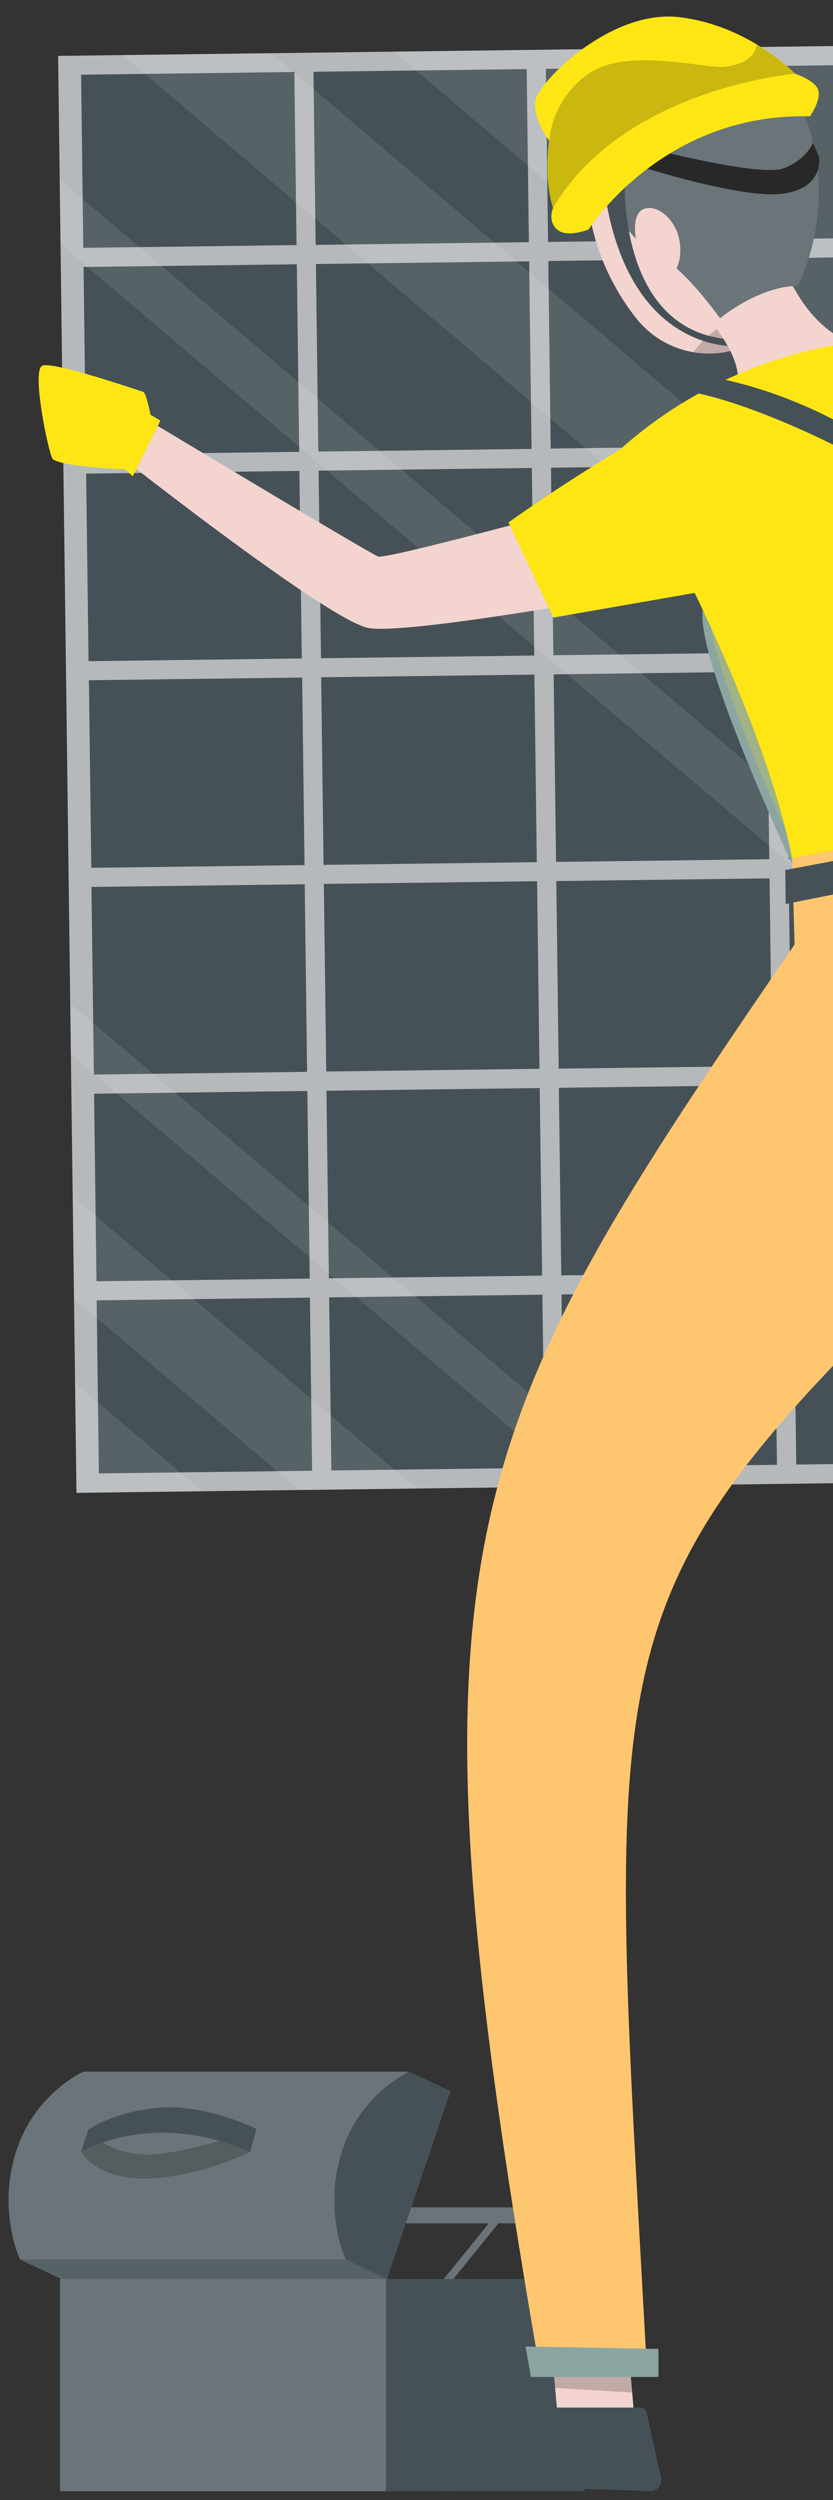 <svg width="49" height="147" viewBox="0 0 49 147" fill="none" xmlns="http://www.w3.org/2000/svg">
<rect x="0" y="0" width="49" height="147" fill="#333333" stroke="none"/>
<path d="M18.089 129.795H30.844V130.732H29.313L26.156 134.641H25.593L28.75 130.732H18.089V129.795Z" fill="#455157"/>
<path opacity="0.2" d="M18.089 129.795H30.844V130.732H29.313L26.156 134.641H25.593L28.75 130.732H18.089V129.795Z" fill="white"/>
<path d="M0.992 126.368C2.107 123.06 4.912 121.812 4.912 121.812H24.078L26.502 122.958L22.77 134.005H3.603L1.18 132.859C1.18 132.859 -0.209 129.92 0.992 126.368Z" fill="#455157"/>
<path d="M3.534 134.005H34.387V146.483H3.534V134.005Z" fill="#455157"/>
<path opacity="0.2" d="M3.532 134.005H22.705V146.483H3.532V134.005Z" fill="white"/>
<path opacity="0.2" d="M1.174 132.859H20.34C20.34 132.859 18.958 129.92 20.158 126.368C21.273 123.06 24.078 121.812 24.078 121.812H4.906C4.906 121.812 2.107 123.06 0.992 126.368C-0.209 129.92 1.174 132.859 1.174 132.859Z" fill="white"/>
<path opacity="0.1" d="M1.173 132.86L3.603 134.006H22.77L20.34 132.86H1.173Z" fill="white"/>
<path opacity="0.2" d="M14.713 126.533C14.713 126.533 11.822 127.985 8.75 128.093C5.678 128.201 4.774 126.533 4.774 126.533L5.2 125.222C5.2 125.222 5.94 126.425 8.153 126.663C10.366 126.902 15.094 125.177 15.094 125.177L14.718 126.533H14.713Z" fill="black"/>
<path d="M15.088 125.177C15.088 125.177 12.05 123.679 9.313 123.94C6.577 124.201 5.2 125.223 5.2 125.223L4.773 126.533C4.773 126.533 8.892 123.991 14.712 126.533L15.088 125.177Z" fill="#455157"/>
<path d="M59.085 2.58L60.164 87.072L4.499 87.779L3.42 3.287L59.085 2.58Z" fill="#455157"/>
<path opacity="0.6" d="M59.085 2.58L60.164 87.072L4.499 87.779L3.42 3.287L59.085 2.58Z" fill="white"/>
<path d="M17.924 51.995L18.064 63.024L5.521 63.183L5.38 52.154L17.924 51.995Z" fill="#455157"/>
<path d="M18.078 64.15L18.219 75.18L5.675 75.339L5.534 64.31L18.078 64.15Z" fill="#455157"/>
<path d="M31.593 51.816L31.734 62.845L19.191 63.005L19.05 51.975L31.593 51.816Z" fill="#455157"/>
<path d="M17.459 15.539L17.6 26.568L5.056 26.727L4.915 15.698L17.459 15.539Z" fill="#455157"/>
<path d="M31.748 63.977L31.889 75.006L19.345 75.165L19.204 64.136L31.748 63.977Z" fill="#455157"/>
<path d="M17.773 39.839L17.914 50.868L5.371 51.028L5.23 39.998L17.773 39.839Z" fill="#455157"/>
<path d="M17.611 27.689L17.752 38.718L5.209 38.878L5.068 27.849L17.611 27.689Z" fill="#455157"/>
<path d="M58.423 39.327L58.565 50.356L46.379 50.511L46.239 39.482L58.423 39.327Z" fill="#455157"/>
<path d="M58.582 51.476L58.723 62.505L46.538 62.66L46.397 51.631L58.582 51.476Z" fill="#455157"/>
<path d="M58.111 15.021L58.252 26.05L46.067 26.205L45.926 15.176L58.111 15.021Z" fill="#455157"/>
<path d="M58.732 63.627L58.873 74.656L46.688 74.811L46.547 63.782L58.732 63.627Z" fill="#455157"/>
<path d="M58.273 27.171L58.414 38.2L46.229 38.355L46.088 27.326L58.273 27.171Z" fill="#455157"/>
<path d="M17.313 4.234L17.443 14.412L4.9 14.572L4.77 4.393L17.313 4.234Z" fill="#455157"/>
<path d="M18.229 76.301L18.359 86.479L5.816 86.638L5.686 76.46L18.229 76.301Z" fill="#455157"/>
<path d="M58.893 75.782L59.023 85.96L46.838 86.115L46.708 75.937L58.893 75.782Z" fill="#455157"/>
<path d="M57.971 3.722L58.102 13.9L45.917 14.055L45.786 3.877L57.971 3.722Z" fill="#455157"/>
<path d="M45.111 39.492L45.252 50.522L32.709 50.681L32.568 39.652L45.111 39.492Z" fill="#455157"/>
<path d="M45.267 51.648L45.408 62.677L32.865 62.836L32.724 51.807L45.267 51.648Z" fill="#455157"/>
<path d="M30.981 4.062L31.111 14.24L18.568 14.399L18.438 4.221L30.981 4.062Z" fill="#455157"/>
<path d="M31.905 76.127L32.035 86.305L19.492 86.465L19.362 76.286L31.905 76.127Z" fill="#455157"/>
<path d="M31.127 15.366L31.268 26.395L18.724 26.554L18.583 15.525L31.127 15.366Z" fill="#455157"/>
<path d="M31.285 27.516L31.426 38.545L18.882 38.704L18.741 27.675L31.285 27.516Z" fill="#455157"/>
<path d="M45.418 63.803L45.559 74.832L33.015 74.992L32.874 63.963L45.418 63.803Z" fill="#455157"/>
<path d="M45.573 75.953L45.703 86.131L33.16 86.291L33.03 76.113L45.573 75.953Z" fill="#455157"/>
<path d="M44.651 3.888L44.781 14.066L32.238 14.225L32.108 4.047L44.651 3.888Z" fill="#455157"/>
<path d="M31.435 39.666L31.576 50.695L19.033 50.854L18.892 39.825L31.435 39.666Z" fill="#455157"/>
<path d="M44.797 15.187L44.938 26.216L32.394 26.376L32.253 15.347L44.797 15.187Z" fill="#455157"/>
<path d="M44.953 27.341L45.094 38.371L32.55 38.53L32.41 27.501L44.953 27.341Z" fill="#455157"/>
<g opacity="0.1">
<path d="M23.166 3.035L59.48 33.862L59.082 2.581L23.166 3.035Z" fill="white"/>
<path d="M7.218 3.24L59.656 47.76L59.559 40.145L15.957 3.127L7.218 3.24Z" fill="white"/>
<path d="M3.508 10.549L3.56 14.362L59.844 62.132L59.792 58.319L3.508 10.549Z" fill="white"/>
</g>
<g opacity="0.1">
<path d="M4.414 81.316L4.499 87.779L11.912 87.688L4.414 81.316Z" fill="white"/>
<path d="M4.277 70.342L4.351 76.356L17.607 87.614L24.514 87.523L4.277 70.342Z" fill="white"/>
<path d="M4.129 59.005L4.169 62.007L34.084 87.404L37.531 87.359L4.129 59.005Z" fill="white"/>
</g>
<path d="M46.604 50.828C46.604 50.828 40.909 38.725 41.342 35.86C41.774 32.995 51.332 45.409 51.332 45.409L52.1 49.659L46.604 50.822V50.828Z" fill="#407BFF"/>
<path opacity="0.4" d="M46.604 50.828C46.604 50.828 40.909 38.725 41.342 35.86C41.774 32.995 51.332 45.409 51.332 45.409L52.1 49.659L46.604 50.822V50.828Z" fill="#FDE614"/>
<path opacity="0.2" d="M46.996 50.509C46.996 50.509 41.302 38.407 41.734 35.542C42.166 32.676 51.724 45.091 51.724 45.091L52.492 49.341L46.996 50.504V50.509Z" fill="#FDE614"/>
<path d="M37.348 142.528L32.882 142.994L32.654 140.412L32.04 133.387L36.511 132.917L37.188 140.679L37.348 142.528Z" fill="#F3D4CF"/>
<path opacity="0.2" d="M36.511 132.917L37.188 140.679L32.653 140.412L32.039 133.387L36.511 132.917Z" fill="black"/>
<path d="M32.403 141.564H37.665C37.841 141.564 37.995 141.689 38.035 141.859L38.888 145.706C38.962 146.052 38.74 146.387 38.393 146.461C38.348 146.472 38.302 146.478 38.251 146.472C36.55 146.444 35.31 146.341 33.171 146.341C31.856 146.341 27.88 146.478 26.065 146.478C24.25 146.478 24.011 144.685 24.756 144.52C28.096 143.794 30.605 142.79 31.674 141.831C31.873 141.649 32.135 141.553 32.403 141.558V141.564Z" fill="#455157"/>
<path d="M31.637 138.664L38.026 138.868C35.699 96.255 34.618 94.082 55.355 73.95C55.839 80.039 56.385 86.354 56.92 91.62C57.255 94.876 57.358 97.725 57.898 99.807C61.591 113.919 70.472 138.902 70.472 138.902L76.707 139.18C76.707 139.18 68.901 104.948 68.099 93.787C67.047 79.148 76.172 62.284 67.297 46.437L46.594 50.459L46.742 55.538C26.983 84.374 23.364 90.604 31.631 138.664H31.637Z" fill="#FFA010"/>
<path opacity="0.4" d="M31.637 138.664L38.026 138.868C35.699 96.255 34.618 94.082 55.355 73.95C55.839 80.039 56.385 86.354 56.92 91.62C57.255 94.876 57.358 97.725 57.898 99.807C61.591 113.919 70.472 138.902 70.472 138.902L76.707 139.18C76.707 139.18 68.901 104.948 68.099 93.787C67.047 79.148 76.172 62.284 67.297 46.437L46.594 50.459L46.742 55.538C26.983 84.374 23.364 90.604 31.631 138.664H31.637Z" fill="white"/>
<path d="M35.721 35.174C35.721 35.174 23.95 37.296 21.702 36.933C19.455 36.57 7.542 27.202 7.542 27.202C7.542 27.202 3.616 26.986 3.411 25.658C3.201 24.331 2.672 21.959 3.798 22.032C4.925 22.106 8.213 23.57 8.213 23.57L8.64 24.66C8.64 24.66 21.754 32.552 22.243 32.722C22.732 32.898 34.031 29.817 34.031 29.817L35.727 35.174H35.721Z" fill="#F3D4CF"/>
<path d="M37.523 18.837C37.649 18.984 37.779 19.126 37.916 19.257C38.73 20.045 39.736 20.533 40.778 20.709C41.051 20.76 41.329 20.783 41.602 20.789C43.059 20.817 44.492 20.255 45.477 19.104C45.881 18.638 46.211 18.065 46.432 17.396C47.32 14.774 46.267 12.755 44.771 9.208C44.458 8.437 43.975 7.75 43.349 7.211C41.159 5.288 37.825 5.509 35.902 7.688C33.188 10.729 35.242 16.091 37.523 18.831V18.837Z" fill="#F3D4CF"/>
<path opacity="0.2" d="M40.785 20.709C41.059 20.761 41.337 20.783 41.61 20.789C43.067 20.817 44.5 20.256 45.484 19.104C44.916 18.554 44.29 18.236 44.29 18.236C44.29 18.236 42.066 18.928 40.785 20.709Z" fill="black"/>
<path d="M33.942 9.52C34.147 9.52 35.729 10.865 35.825 11.364C36.093 12.709 37.623 14.615 38.966 15.222C40.303 15.829 42.356 18.712 42.356 18.712C42.356 18.712 44.587 16.845 46.925 16.805C46.925 16.805 49.678 11.795 46.97 5.9L33.948 9.52H33.942Z" fill="#455157"/>
<path opacity="0.2" d="M33.942 9.52C34.147 9.52 35.729 10.865 35.825 11.364C36.093 12.709 37.623 14.615 38.966 15.222C40.303 15.829 42.356 18.712 42.356 18.712C42.356 18.712 44.587 16.845 46.925 16.805C46.925 16.805 49.678 11.795 46.97 5.9L33.948 9.52H33.942Z" fill="white"/>
<path d="M39.953 14.06C40.118 14.911 39.971 15.666 39.555 16.159C38.998 16.8 38.048 16.04 37.638 14.951C37.285 13.986 37.126 12.454 37.962 12.256C38.799 12.057 39.743 13.011 39.953 14.06Z" fill="#F3D4CF"/>
<path d="M36.76 10.729C36.76 10.729 36.35 19.893 43.422 19.973V20.353C43.422 20.353 37.073 20.926 35.594 11.439L36.76 10.729Z" fill="#455157"/>
<path d="M47.821 8.403C47.821 8.403 47.434 9.401 46.069 9.906C44.703 10.411 38.2 8.726 38.2 8.726L37.034 9.594C37.034 9.594 43.577 11.745 46.069 11.387C48.56 11.03 48.162 9.186 48.162 9.186L47.821 8.403Z" fill="#282828"/>
<path d="M51.326 20.795C50.382 23.172 43.418 23.802 43.418 23.802C43.418 23.802 43.538 23.036 43.395 21.97C43.31 21.351 43.043 20.738 42.69 20.143C42.508 19.831 42.297 19.524 42.081 19.229L46.633 16.823C47.702 18.713 48.76 19.785 51.326 20.789V20.795Z" fill="#F3D4CF"/>
<path d="M32.535 12.227C32.535 12.227 32.188 12.987 32.775 13.498C33.36 14.003 34.618 13.498 34.618 13.498C34.618 13.498 38.964 6.61 47.64 6.842C47.64 6.842 48.277 5.951 48.146 5.344C48.016 4.743 46.764 4.329 46.764 4.329C46.764 4.329 45.945 3.466 44.511 2.609C43.373 1.929 41.837 1.242 40.017 1.015C35.926 0.493 31.682 4.834 31.5 5.9C31.318 6.967 32.308 8.283 32.308 8.283C32.308 8.283 31.95 10.388 32.53 12.227H32.535Z" fill="#FDE614"/>
<path opacity="0.2" d="M32.533 12.227C36.681 5.18 46.762 4.334 46.762 4.334C46.762 4.334 45.943 3.472 44.509 2.615C44.423 3.495 43.422 3.846 42.609 3.932C41.488 4.045 36.84 2.763 34.61 4.34C32.385 5.912 32.306 8.295 32.306 8.295C32.306 8.295 31.947 10.4 32.528 12.238L32.533 12.227Z" fill="black"/>
<path d="M30.917 137.977L31.23 139.764H38.734V138.119L30.917 137.977Z" fill="#407BFF"/>
<path d="M36.454 26.446C32.801 28.636 29.911 30.719 29.911 30.719L32.545 36.313L43.065 34.48C43.065 34.48 42.143 32.154 40.311 29.289C38.485 26.424 36.454 26.446 36.454 26.446Z" fill="#FDE614"/>
<path opacity="0.4" d="M30.917 137.977L31.23 139.764H38.734V138.119L30.917 137.977Z" fill="#FDE614"/>
<path d="M46.195 51.158L46.217 53.155L49.818 52.434L49.71 50.494L46.195 51.158Z" fill="#455157"/>
<path d="M67.297 46.442C67.297 46.442 62.694 24.721 57.995 20.012C57.995 20.012 46.036 17.856 36.455 26.446C36.455 26.446 44.585 40.365 46.593 50.459L67.297 46.436V46.442Z" fill="#FDE614"/>
<path d="M52.486 26.844C52.486 26.844 48.441 23.542 42.325 22.259L40.778 23.076C40.778 23.076 44.891 23.706 52.395 27.939L52.486 26.844Z" fill="#455157"/>
<path d="M9.436 24.733L7.809 28.001L7.359 27.604C7.359 27.604 3.332 27.428 3.076 26.951C2.82 26.475 1.841 21.76 2.495 21.499C3.15 21.238 8.23 22.986 8.417 23.037C8.605 23.088 8.855 24.387 8.855 24.387L9.436 24.733Z" fill="#FDE614"/>
</svg>
